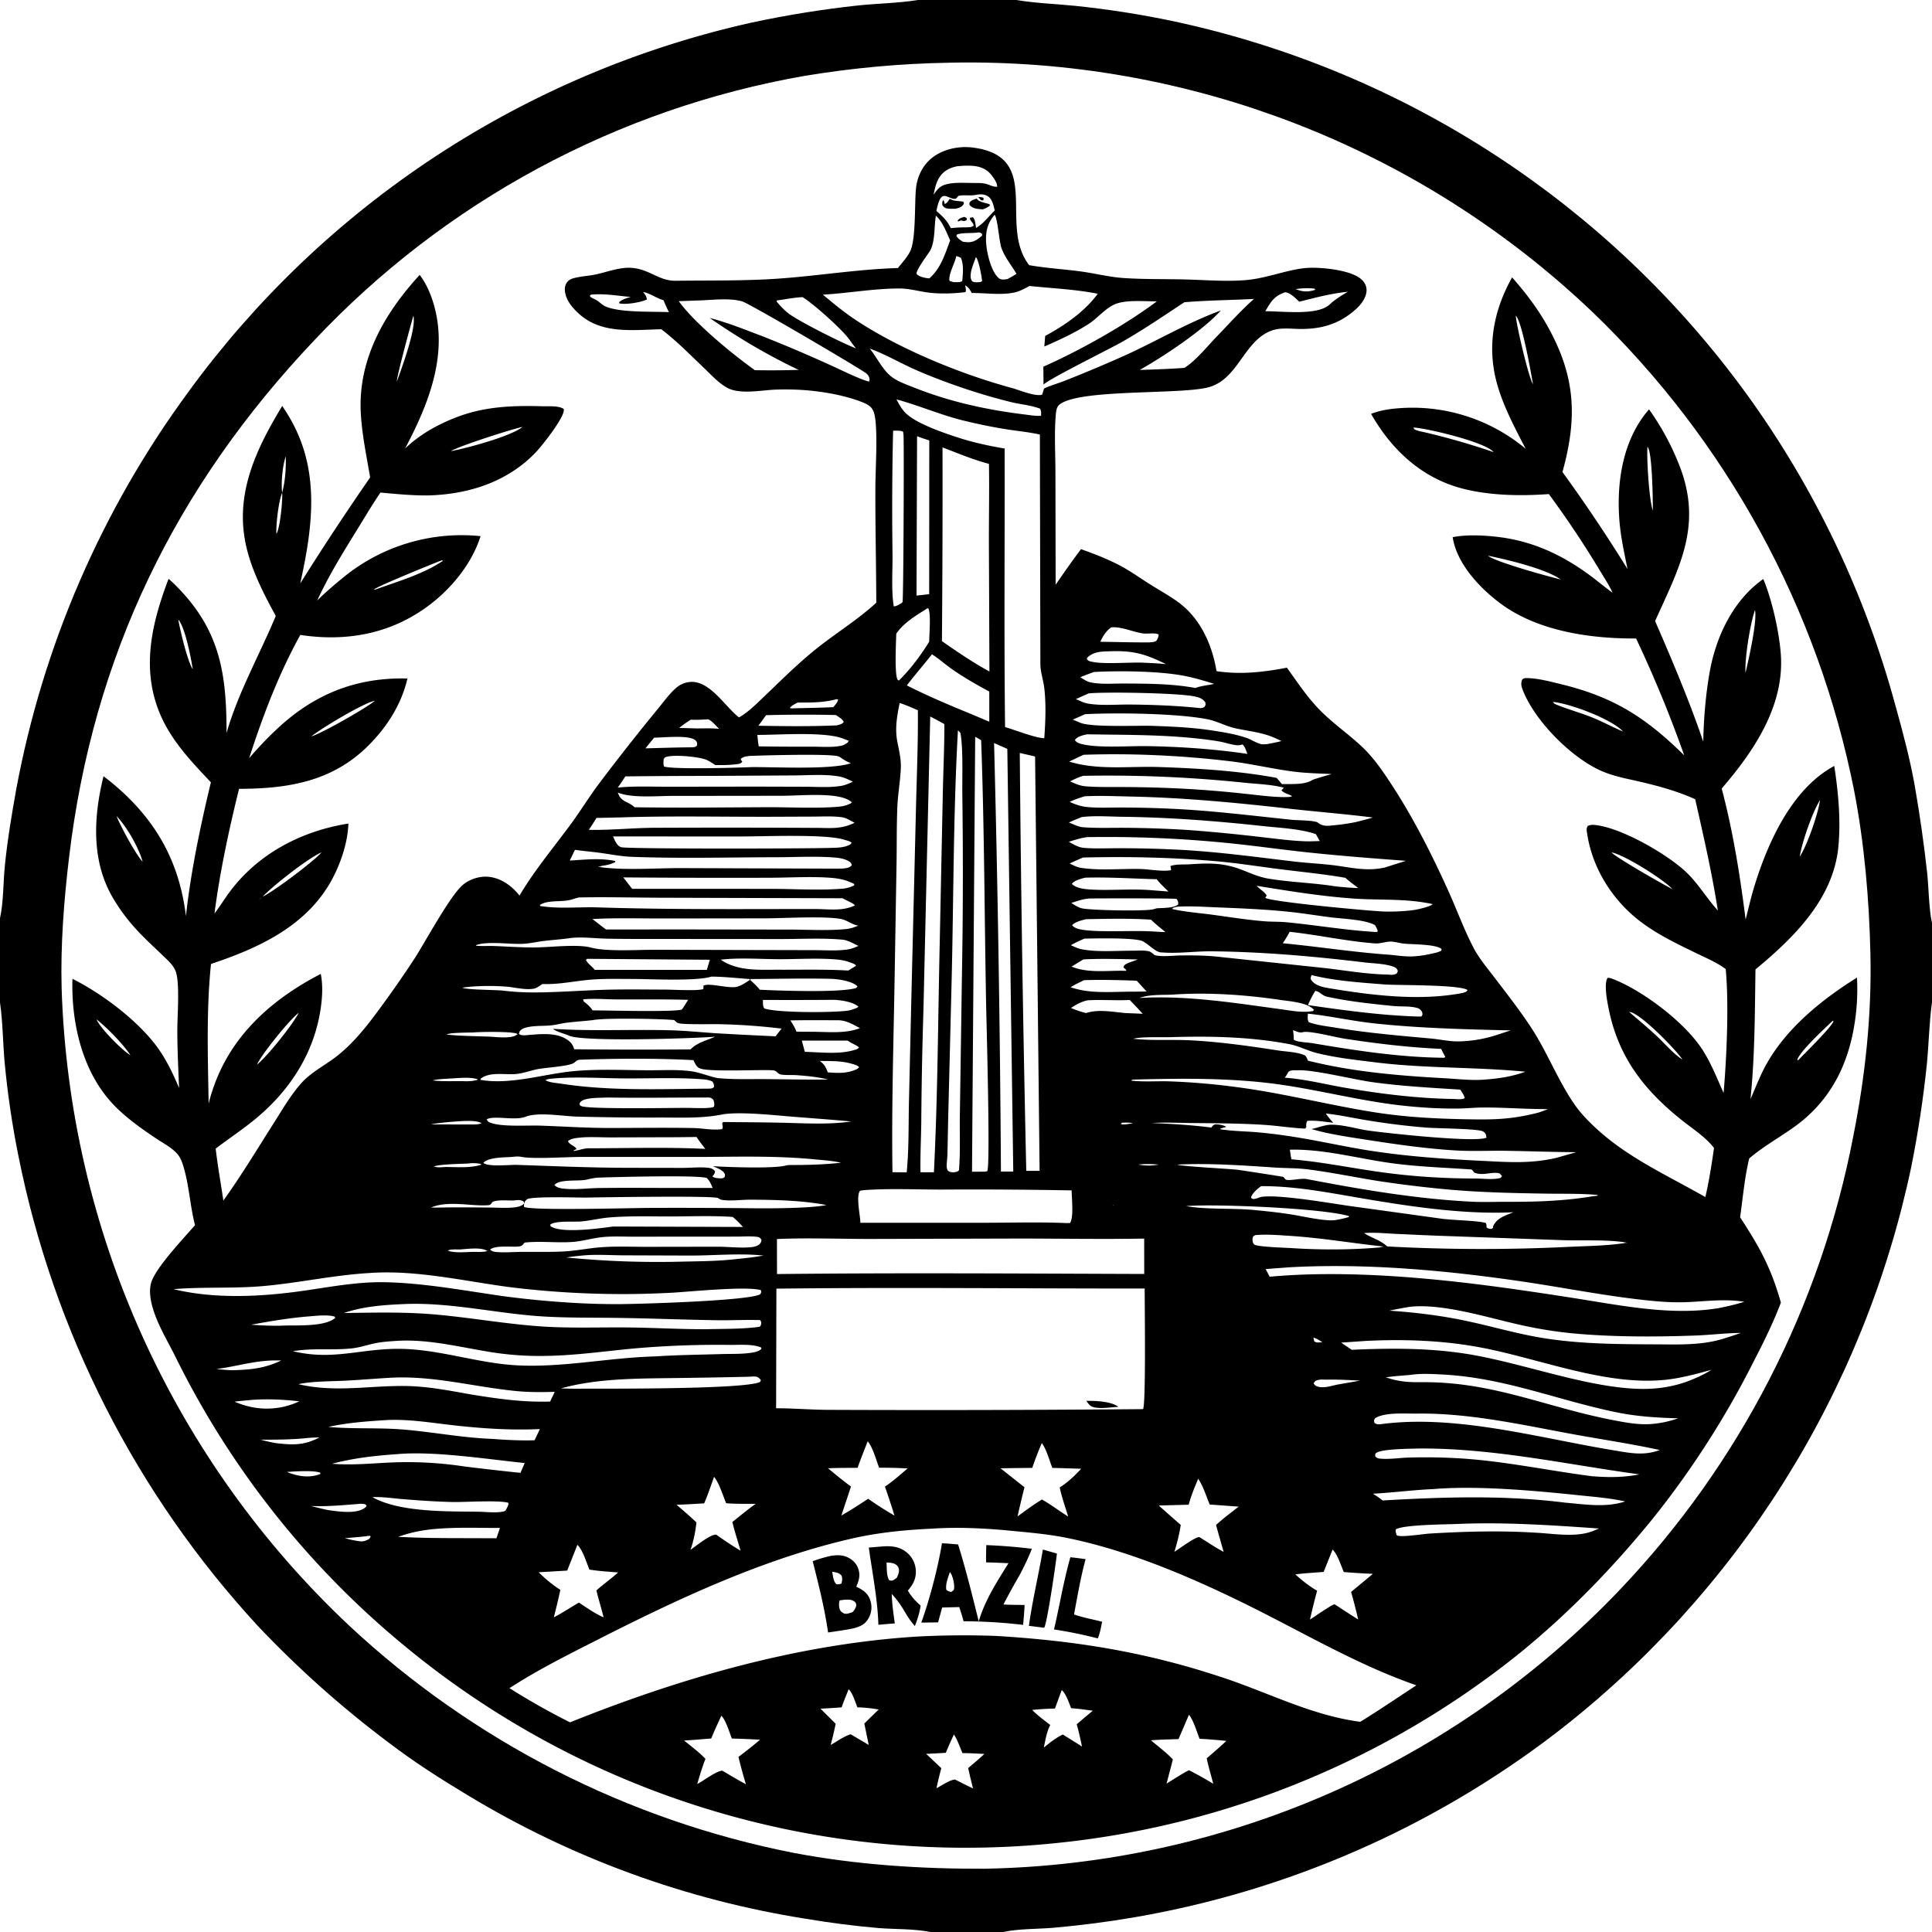 <svg xmlns="http://www.w3.org/2000/svg" viewBox="0 0 256 256"><path d="M121.639 0h13.044l.12.02c2.53.417 5.168.498 7.722.761q6.541.68 12.977 2.036 1.415.303 2.823.639 1.409.335 2.809.702 1.4.368 2.792.767 1.391.4 2.773.83 1.382.431 2.754.894 1.371.462 2.732.956t2.71 1.019 2.686 1.08q1.337.556 2.66 1.141 1.324.586 2.634 1.202t2.606 1.262 2.576 1.321 2.545 1.38 2.513 1.437q1.248.734 2.48 1.495 1.23.762 2.444 1.551 1.214.79 2.409 1.606t2.37 1.661 2.333 1.715 2.293 1.768 2.252 1.82 2.21 1.87 2.165 1.921 2.122 1.97 2.076 2.018 2.03 2.065q1.002 1.043 1.98 2.11.98 1.066 1.934 2.155t1.883 2.2q.928 1.11 1.832 2.24.903 1.132 1.78 2.283t1.728 2.323q.846 1.169 1.666 2.356t1.612 2.393 1.556 2.428 1.502 2.464 1.445 2.497 1.388 2.529 1.33 2.56q.65 1.287 1.272 2.59.62 1.301 1.212 2.617.591 1.316 1.152 2.644.562 1.33 1.093 2.67.53 1.342 1.03 2.695.501 1.353.97 2.717.47 1.364.908 2.738t.845 2.758.783 2.777c.975 3.5 1.91 7.019 2.54 10.6q.992 5.71 1.627 11.47c.188 1.806.238 4.918.633 6.57v10.54l-.018.127c-.357 2.634-.402 5.34-.655 7.989q-.714 6.891-2.077 13.684-.29 1.383-.613 2.76-.322 1.376-.672 2.745-.352 1.369-.735 2.73-.382 1.36-.795 2.712-.41 1.353-.853 2.696-.441 1.342-.913 2.675-.471 1.332-.972 2.654-.5 1.322-1.03 2.632t-1.088 2.61-1.145 2.584-1.202 2.558-1.259 2.531q-.643 1.26-1.314 2.504-.67 1.244-1.368 2.473t-1.424 2.442-1.476 2.41-1.53 2.378-1.582 2.343q-.803 1.162-1.633 2.307-.829 1.144-1.683 2.27t-1.734 2.234-1.782 2.194q-.903 1.087-1.83 2.154t-1.877 2.114-1.924 2.071-1.969 2.029-2.013 1.984q-1.017.981-2.056 1.94-1.039.958-2.099 1.893-1.06.936-2.14 1.847-1.08.912-2.18 1.8-1.1.887-2.22 1.75-1.528 1.171-3.09 2.295-1.563 1.124-3.16 2.2-1.595 1.076-3.223 2.104t-3.286 2.005q-1.659.978-3.346 1.905t-3.401 1.803-3.454 1.699-3.505 1.594-3.55 1.487q-1.787.716-3.595 1.378-1.808.663-3.634 1.27-1.827.607-3.671 1.16-1.844.55-3.704 1.047-1.86.495-3.735.935-1.874.438-3.761.82-1.887.383-3.784.708-5.29.903-10.636 1.373c-2.053.177-4.69.122-6.668.562h-9.66c-2.198-.442-4.662-.345-6.907-.525q-4.801-.422-9.554-1.222-1.484-.233-2.962-.503t-2.95-.575-2.934-.645-2.917-.718q-1.455-.375-2.9-.787-1.445-.41-2.88-.858-1.434-.446-2.857-.927-1.423-.48-2.834-.996t-2.81-1.065q-1.398-.55-2.782-1.134t-2.754-1.2q-1.37-.618-2.725-1.268t-2.692-1.333-2.66-1.398q-1.32-.715-2.624-1.462t-2.589-1.525c-3.579-2.15-7.103-4.399-10.423-6.938q-4.671-3.499-9.026-7.384t-8.363-8.128q-.749-.812-1.483-1.637-.735-.824-1.455-1.661t-1.427-1.687q-.706-.85-1.398-1.71-.691-.862-1.367-1.735-.677-.873-1.338-1.757-.662-.885-1.308-1.78-.647-.896-1.278-1.803-.63-.906-1.246-1.823-.615-.917-1.215-1.845t-1.183-1.865-1.15-1.886-1.12-1.905-1.085-1.923-1.053-1.942-1.019-1.96-.986-1.976-.951-1.994-.918-2.009-.883-2.025q-.432-1.016-.848-2.04-.415-1.023-.813-2.053t-.778-2.067-.742-2.08-.707-2.094-.67-2.104-.635-2.116q-.309-1.06-.599-2.126t-.562-2.136q-.271-1.07-.525-2.146-.253-1.075-.488-2.154-.235-1.08-.452-2.162-1.243-6.157-1.834-12.41c-.23-2.587-.24-5.265-.599-7.831L0 132.84v-11.17c.482-2.22.414-4.684.643-6.954.345-3.422.917-6.858 1.529-10.242q.33-1.772.71-3.534t.81-3.513.907-3.489q.478-1.737 1.005-3.461t1.102-3.432q.575-1.709 1.197-3.4.623-1.692 1.293-3.365t1.387-3.328 1.48-3.287 1.571-3.244 1.662-3.199 1.75-3.151 1.84-3.1 1.924-3.049 2.01-2.992 2.093-2.935q.839-1.153 1.703-2.288t1.755-2.248 1.805-2.209 1.854-2.167 1.903-2.125q.963-1.051 1.95-2.081t1.996-2.036q1.01-1.008 2.043-1.992 1.032-.984 2.086-1.944t2.13-1.897 2.172-1.849q1.097-.911 2.214-1.798t2.253-1.748 2.292-1.698q1.156-.835 2.33-1.644 1.175-.81 2.367-1.592 1.193-.783 2.402-1.538 1.21-.756 2.436-1.484 1.227-.728 2.47-1.428 1.242-.7 2.5-1.371 1.258-.672 2.53-1.315 1.273-.644 2.56-1.258t2.588-1.2 2.615-1.14q1.313-.556 2.638-1.082 1.326-.525 2.663-1.021 1.338-.496 2.686-.961 1.348-.466 2.706-.9 1.358-.436 2.726-.84t2.745-.777q1.376-.373 2.76-.715 1.385-.342 2.777-.652 6.969-1.495 14.054-2.267c2.608-.274 5.31-.312 7.895-.711zm4.238 8.307q-4.845.078-9.671.516t-9.606 1.233q-1.155.202-2.306.427-1.15.226-2.296.474-1.146.249-2.287.52-1.14.271-2.275.565-1.136.295-2.264.611-1.13.317-2.251.657-1.123.34-2.238.701-1.115.362-2.223.747-1.107.384-2.207.79t-2.192.835-2.174.879-2.155.922q-1.074.471-2.137.965-1.064.493-2.117 1.007-1.054.515-2.097 1.05-1.043.536-2.075 1.093t-2.053 1.133-2.03 1.174q-1.008.597-2.005 1.215-.997.617-1.98 1.255-.985.637-1.956 1.294t-1.929 1.333q-.958.677-1.901 1.372t-1.874 1.41-1.846 1.447-1.815 1.483q-.9.752-1.786 1.52-.885.77-1.755 1.555-.87.787-1.723 1.59-.853.805-1.69 1.625-.838.821-1.659 1.659-.82.837-1.624 1.69C23.23 64.506 12.33 86.94 9.155 113.575c-.68 5.7-1.145 11.633-.989 17.38q.047 1.486.13 2.971t.203 2.968.276 2.963.349 2.954.42 2.945.494 2.934q.264 1.463.565 2.92t.636 2.906q.336 1.45.708 2.89t.778 2.87.849 2.852.918 2.83.988 2.806q.51 1.397 1.056 2.78.545 1.385 1.124 2.755t1.192 2.726q.612 1.355 1.258 2.696.646 1.34 1.324 2.663.678 1.325 1.389 2.631.71 1.307 1.453 2.596.742 1.289 1.516 2.56.774 1.27 1.579 2.52.805 1.252 1.64 2.483.835 1.23 1.7 2.44.866 1.21 1.76 2.399.896 1.188 1.819 2.354.924 1.166 1.876 2.31.952 1.142 1.931 2.262.98 1.119 1.987 2.214t2.04 2.164 2.094 2.114 2.144 2.062q.765.712 1.542 1.411t1.566 1.384 1.59 1.356 1.613 1.329 1.636 1.3 1.659 1.273 1.68 1.243T59.349 226t1.723 1.184 1.742 1.154 1.762 1.124 1.782 1.092 1.8 1.062 1.818 1.03 1.836.999 1.853.966 1.87.935 1.885.901 1.9.87 1.916.835q.962.41 1.93.802.969.393 1.944.769t1.956.735 1.969.701q.987.342 1.98.667.994.325 1.992.632 1 .307 2.003.597t2.013.563 2.022.528 2.031.493 2.04.457 2.046.421c8.345 1.579 16.789 2.13 25.268 2.099q1.476-.026 2.952-.089 1.476-.062 2.95-.162 1.473-.099 2.944-.235t2.938-.308 2.929-.38 2.919-.453q1.456-.245 2.906-.525t2.894-.597q1.442-.316 2.876-.668 1.435-.352 2.86-.74t2.84-.81 2.82-.88 2.797-.95 2.773-1.02 2.746-1.087 2.719-1.155 2.69-1.222 2.657-1.288 2.626-1.353q1.304-.694 2.59-1.419 1.287-.725 2.555-1.482t2.518-1.545 2.479-1.607 2.438-1.667q1.208-.85 2.395-1.728 1.188-.879 2.353-1.787t2.307-1.844 2.261-1.9 2.213-1.957 2.165-2.01 2.113-2.064q1.044-1.044 2.062-2.115.736-.774 1.458-1.562t1.43-1.588 1.402-1.613q.694-.812 1.373-1.637.68-.825 1.344-1.662t1.313-1.686 1.284-1.709 1.252-1.73q.619-.872 1.222-1.754t1.19-1.775q.588-.892 1.159-1.796.571-.903 1.126-1.815.555-.913 1.094-1.836.538-.923 1.06-1.855.523-.933 1.029-1.874t.994-1.892q.488-.95.96-1.909.471-.958.926-1.925t.892-1.942.856-1.958.822-1.972q.403-.99.787-1.988.385-.997.752-2 .366-1.004.715-2.014t.68-2.026.642-2.038.607-2.049.57-2.059.534-2.07q.258-1.037.497-2.078.238-1.041.459-2.087.22-1.046.422-2.095c1.595-8.01 2.461-16.086 2.273-24.26-.166-7.17-.791-14.475-2.151-21.52q-.223-1.126-.467-2.247-.244-1.122-.51-2.238-.265-1.117-.552-2.228-.286-1.111-.594-2.217-.308-1.105-.637-2.205-.328-1.1-.678-2.192t-.72-2.18q-.371-1.085-.762-2.165-.391-1.078-.803-2.15-.411-1.071-.843-2.134-.432-1.064-.884-2.118-.452-1.055-.924-2.101t-.964-2.083-1.004-2.064-1.043-2.044q-.53-1.018-1.081-2.025t-1.12-2.003-1.158-1.982q-.588-.985-1.195-1.959t-1.233-1.936-1.269-1.913-1.305-1.887-1.341-1.863-1.377-1.836-1.41-1.81-1.446-1.783-1.479-1.755-1.512-1.727-1.545-1.697-1.577-1.668-1.608-1.637q-.812-.811-1.64-1.606-1.059-1.01-2.142-1.992-1.084-.983-2.19-1.939-1.108-.956-2.238-1.885t-2.282-1.83-2.327-1.773-2.37-1.716q-1.194-.843-2.41-1.657-1.215-.815-2.45-1.599t-2.488-1.538-2.526-1.477q-1.271-.723-2.56-1.414-1.289-.692-2.594-1.352t-2.627-1.288-2.657-1.224-2.686-1.158-2.714-1.093-2.74-1.025-2.763-.959-2.787-.89q-1.398-.43-2.807-.823-1.409-.394-2.827-.754t-2.844-.685-2.86-.615-2.874-.544-2.887-.475-2.897-.404-2.906-.333-2.914-.262-2.919-.19q-1.46-.079-2.923-.12-1.462-.042-2.925-.049t-2.925.024q-.035 0-.071.003"/><path d="M192.489 71.178q.155-.032.311-.057c1.731-.28 3.619-.197 5.356-.013 4.617.49 8.515 2.235 12.256 4.938 1.113.804 2.154 1.699 3.266 2.502l.051.058-.051-.057c-.495-1.09-1.202-2.137-1.818-3.165q-3.088-5.112-6.633-9.918c-3.742.28-8.029.206-11.665-.788-5.312-1.452-9.207-5.147-11.89-9.84 1.078-.416 2.166-.614 3.316-.715q.287-.027.575-.046.288-.02.576-.032t.576-.018.577-.004.577.01q.288.01.576.025t.576.039.574.053.573.067.571.082.57.095.566.11.563.123.56.137.557.15q.278.08.553.165.276.086.549.178.273.093.544.192t.54.205q.268.105.533.218.266.112.529.231t.523.244.516.257.51.27.503.282.496.294.489.307.481.319.473.33.464.342.457.353.447.364c-1.41-2.71-2.964-5.636-3.787-8.58-1.383-4.945-.487-9.715 1.986-14.13 1.697 1.914 3.318 4.036 4.58 6.26 3.803 6.695 4.135 12.177 2.091 19.533 3.064 4.204 5.879 8.43 8.623 12.846-.45-2.213-.945-4.449-1.097-6.708-.34-5.042.529-10.522 3.947-14.446a34.3 34.3 0 0 1 4.124 7.699c2.953 7.827-.157 13.329-3.32 20.354 2.3 5.287 4.514 10.522 6.384 15.981.052-3.054.322-6.27.859-9.279.83-4.656 3.116-9.481 7.092-12.27 1.162 2.742 2.121 7.072 2.327 10.015.474 6.808-3.576 12.808-7.84 17.744 1.504 5.663 2.441 11.558 3.172 17.362.357-1.365.655-2.736 1.061-4.088 1.778-5.92 4.998-13.212 10.684-16.263.54 3.501.887 7.227.539 10.76-.678 6.89-5.931 12.022-10.976 16.195-.09 5.723-.077 11.492-.665 17.19.711-1.604 1.308-3.217 2.18-4.749 2.721-4.775 7.322-8.476 11.935-11.356a30 30 0 0 1-.089 4.273c-.612 6.293-2.936 11.689-8.141 15.452-1.935 1.399-4.105 2.607-5.93 4.137l-.12.101c-.614 2.512-.843 5.236-1.208 7.8 2.596 3.969 4.099 6.69 5.403 11.298-1.041 2.772-2.382 5.438-3.737 8.066q-1.382 2.729-2.903 5.383-1.52 2.654-3.176 5.227-1.655 2.572-3.441 5.056t-3.696 4.873c-5.345 6.568-11.167 12.58-17.75 17.923q-.813.653-1.638 1.291t-1.662 1.262-1.684 1.231-1.705 1.202-1.727 1.17-1.748 1.14-1.767 1.109-1.788 1.076-1.805 1.044-1.825 1.012-1.842.98q-.926.48-1.86.946-.934.464-1.876.912t-1.892.879-1.907.845-1.923.81q-.965.398-1.936.777-.972.38-1.95.742-.979.362-1.964.706-.984.345-1.975.671-.99.327-1.987.636-.996.31-1.998.6-1.002.292-2.008.565-1.007.274-2.019.529-1.011.255-2.027.492t-2.036.456-2.044.42-2.05.382q-1.028.183-2.058.347t-2.063.31q-1.033.144-2.069.272-1.035.127-2.073.235-1.446.155-2.895.273-1.45.12-2.902.202t-2.905.129q-1.454.046-2.908.056t-2.909-.016-2.906-.089-2.904-.16-2.9-.234-2.892-.305q-1.444-.17-2.883-.377t-2.874-.45-2.862-.52-2.847-.592-2.832-.663-2.814-.733-2.796-.803-2.774-.872-2.752-.942-2.728-1.009q-1.357-.522-2.701-1.077-1.344-.556-2.674-1.144-1.33-.589-2.645-1.21-1.314-.623-2.613-1.277t-2.581-1.34-2.547-1.405q-1.264-.719-2.51-1.468-1.247-.75-2.474-1.53t-2.435-1.59q-1.207-.811-2.394-1.652t-2.352-1.71-2.31-1.769-2.264-1.825q-1.188-.979-2.35-1.988-1.163-1.01-2.298-2.05t-2.242-2.11-2.186-2.17q-1.078-1.098-2.127-2.226t-2.068-2.281q-1.018-1.155-2.006-2.336t-1.943-2.389-1.88-2.439-1.813-2.488-1.747-2.535-1.68-2.58-1.61-2.625q-.788-1.323-1.54-2.666-.753-1.343-1.47-2.706-.716-1.363-1.396-2.744c-1.22-2.452-3.103-5.424-3.328-8.184-.05-.618-.01-1.265.22-1.846.804-2.044 4.184-5.596 5.722-7.368-.666-2.572-.784-5.379-1.573-7.893-.188-.599-.429-1.2-.87-1.66-.78-.81-1.832-1.341-2.76-1.966-2.024-1.36-4.075-2.813-5.743-4.603-4.028-4.323-5.468-10.767-5.296-16.52 3.948 1.964 8.8 5.635 11.343 9.2 1.169 1.64 2.002 3.423 2.79 5.266-.11-2.468-.226-4.948-.238-7.418-.01-2.084.326-5.962-.131-7.774-.173-.683-.685-1.295-1.18-1.776-2.872-2.787-4.958-4.466-7.135-8.075-2.982-4.942-2.672-10.832-1.333-16.264q.24.17.472.353c6.03 4.763 9.508 10.447 10.449 18.164.668-6.003 1.905-11.848 3.307-17.718-2.492-2.64-5.051-5.307-6.564-8.66-2.767-6.13-1.327-12.298.956-18.296q.492.419.95.876c5.855 5.865 6.736 11.597 6.733 19.544 1.54-5.356 4.38-10.37 6.522-15.502-1.54-2.83-3.08-5.801-3.849-8.946-1.712-7.007 1.17-13.036 4.705-18.883q.28.425.555.854c4.559 7.169 3.563 14.825 1.831 22.667q4.472-7.129 9.262-14.047c-.483-2.883-1.123-5.844-1.248-8.764-.3-7.023 3.2-13.052 7.813-18.073.822 1.076 1.39 2.354 1.788 3.644 2.085 6.772-.577 13.405-3.719 19.357 1.96-1.866 4.276-3.163 6.795-4.136 3.722-1.437 7.45-1.575 11.39-1.46.758.021 2.012-.082 2.693.276.12.063.138.067.15.196.093 1.009-2.907 4.79-3.707 5.627-3.785 3.957-8.963 5.59-14.344 5.718-2.096.014-4.158-.195-6.243-.378-1.128 1.652-2.155 3.401-3.208 5.105-1.858 3.008-3.69 5.976-5.167 9.196 1.124-1.128 2.383-2.186 3.618-3.194q.234-.189.474-.372.238-.183.482-.36.244-.178.492-.349t.5-.336.507-.325.516-.311.523-.3.53-.285.537-.274.544-.26q.273-.126.55-.246.276-.12.555-.234.279-.113.56-.22.283-.106.567-.205.285-.1.571-.192.287-.093.576-.178.288-.086.58-.164.29-.079.583-.15.293-.072.587-.136t.59-.12.593-.108.596-.092.597-.078.6-.063q.299-.028.6-.049.3-.02.601-.034.301-.013.602-.019.302-.006.603-.004.301.001.602.01.301.008.602.025.301.016.602.039.3.023.6.054c-1.173 3.724-3.953 7.064-7.072 9.344-4.986 3.646-10.799 4.661-16.81 3.744-2.862 5.158-4.973 10.746-6.786 16.345q1.686-1.988 3.583-3.775c4.934-4.683 10.552-6.968 17.396-6.794-.795 3.421-2.707 6.42-5.18 8.888-4.78 4.773-10.655 5.716-17.131 5.73-1.356 5.474-2.525 10.918-3.256 16.517.668-.856 1.245-1.81 1.887-2.69 3.773-5.181 9.604-8.24 15.854-9.226-.071 2.355-.895 4.897-1.951 6.987-3.253 6.432-9.733 9.447-16.253 11.618-.63 6.108-.414 12.383-.312 18.512q.201-.842.474-1.664c2.327-7.232 7.803-12.133 14.384-15.528.283 1.429.215 2.925.02 4.361-.807 5.96-4.01 10.975-8.59 14.779-1.71 1.42-3.585 2.656-5.354 4.008.264 2.301.682 4.59 1.016 6.882 2.355-3.274 4.428-6.729 6.594-10.128 1.159-1.818 2.277-3.784 3.709-5.399 1.225-1.382 2.945-2.275 4.416-3.365 2.029-1.504 3.717-3.502 5.232-5.508q2.826-3.763 5.403-7.7c1.43-2.228 4.66-8.242 6.353-9.705.904-.78 2.249-1.211 3.437-1.094 1.664.164 3.09 1.21 4.096 2.49 1.95-3.294 4.435-6.27 6.71-9.343 1.272-1.72 2.388-3.547 3.658-5.264q3.83-5.098 7.875-10.026c.808-.967 1.633-2.154 2.6-2.962a3.25 3.25 0 0 1 1.672-.702c2.59-.306 4.617 3.093 6.406 4.555l.162.13c.904-.496 1.716-1.229 2.462-1.933 2.614-2.47 5.05-4.974 7.871-7.226 2.565-2.048 5.455-3.814 7.86-6.04-.017-5.081-.141-10.16-.12-15.246.01-2.543.295-6.703-.016-9.092-.174-1.333-.525-1.767-1.788-2.257-2.473-.958-5.564-1.463-8.192-1.61q-1.64-.086-3.282-.026c-1.86.075-4.74.688-6.419-.278-1.16-.668-2.104-1.726-3.067-2.643-1.809-1.722-3.616-3.573-5.607-5.082-3.658.081-7.767.667-10.747-1.91-.966-.835-1.983-1.98-2.03-3.326-.016-.437.132-.867.46-1.167q.114-.105.248-.182t.282-.123c.972-.306 2.024-.329 3.018-.535 1.38-.287 2.793-.826 4.204-.897a5.8 5.8 0 0 1 2.142.317c1.53.523 2.622 1.424 4.334 1.401 4.578-.06 9.24.033 13.805-.298 5.203-.377 10.423-1.235 15.64-1.387.558-.71 1.314-1.511 1.677-2.34.715-1.632.52-6.236.717-8.192.158-1.556.858-3.046 2.09-4.038 1.468-1.184 3.558-1.628 5.397-1.4 9.451 1.17 3.335 10.23 7.511 15.587 2.27.402 4.601.527 6.888.84 1.85.253 3.724.734 5.581.862 2.838.195 5.689.118 8.53.202 2.519.074 5.139.282 7.65.08 2.97-.24 5.723-1.491 8.353-1.626 1.8-.092 5.736.292 7.054 1.557.409.392.673.884.65 1.462-.04.991-.791 1.915-1.502 2.54-2.366 2.077-4.91 2.659-7.967 2.519-1.081-.05-2.228-.126-3.255.287-3.59 1.442-4.316 6.466-8.29 7.477-3.879.987-17.487.16-19.77 2.363-.336.324-.373 1.005-.408 1.455-.194 2.437-.035 5.007-.033 7.454l.028 14.868c1.096-1.591 2.199-3.169 3.364-4.71 1.952.695 3.97 1.48 5.77 2.51 1.172.672 2.277 1.466 3.423 2.182 1.188.743 2.43 1.433 3.571 2.247 3.024 2.16 4.587 5.646 5.19 9.226 3.18.488 6.194.136 9.323-.458 1.433 1.97 2.664 3.886 4.39 5.638 1.758 1.785 3.79 3.164 5.596 4.87 1.585 1.498 2.875 3.425 4.06 5.252 2.837 4.372 5.275 9.225 7.416 13.972 1.107 2.456 2.047 5.072 3.305 7.446.74 1.395 1.794 2.631 2.747 3.885 1.666 2.19 3.388 4.382 4.892 6.687 2.125 3.259 3.52 6.977 5.729 10.151.827 1.189 1.857 2.234 2.92 3.212 4.202 3.866 9.486 6.224 14.394 9.031.492-2.142.842-4.329 1.144-6.506-1.077-1.418-2.83-2.542-4.222-3.65-5.058-4.026-8.479-8.403-9.754-14.9-.178-.901-.635-3.216-.119-3.987.276-.007.468.056.721.155 4.024 1.578 9.483 5.736 11.81 9.31 1.165 1.789 1.97 3.85 2.837 5.793.408-4.785.72-11.734.28-16.428-1.184-.877-2.637-1.487-3.957-2.128-2.447-1.19-4.908-2.364-7.107-3.988-3.839-2.833-6.624-7.163-7.31-11.918-.052-.36-.111-.641.114-.944.26-.091.469-.144.747-.126 3.527.234 10.113 4.047 12.552 6.534 1.423 1.452 2.436 3.135 3.76 4.636l.16.18c-.774-4.969-1.893-9.845-3.002-14.746-2.245-1.025-4.772-1.73-7.174-2.292-1.744-.407-3.506-.71-5.161-1.418-4.024-1.72-8.973-6.7-10.534-10.817-.184-.487-.255-.85-.042-1.346.239-.183.328-.184.64-.18 1.48.025 3.15.482 4.59.833 6.969 1.697 11.208 4.467 16.226 9.403q-2.796-7.906-6.38-15.486c-5.995.041-12.94-.953-17.863-4.561-2.778-2.037-5.904-5.326-6.436-8.861M85.135 38.648l.076.04c.248.313.475.598.498 1-.823.38-2.753.715-3.665.505v-.157c.467-.402.955-.519 1.532-.69-1.605-.132-3.366-.447-4.965-.327-.269.02-.286-.024-.464.18.161.194.106.174.285.265.24.122.468.219.694.369l.19.128c.308.254.624.527.998.68 1.95.799 6.1.62 8.331.72-.284-.511-.501-1.04-.726-1.579-.953-.268-1.727-.903-2.708-1.094zm17.935 1.144-.13.018-.028.156c.54.627 1.04 1.186 1.717 1.673 1.496 1.075 7.058 3.873 8.8 4.524l.055.058-.055-.057c-.48-.55-.844-1.18-1.327-1.727-1.214-1.376-4.226-4.097-5.749-5.064-1.088.049-2.203.27-3.283.419M69.23 56.57c-1.318.258-8.577 2.586-9.478 3.207 2.094-.379 8.006-1.983 9.479-3.207l.118-.06zm-9.637 3.393-.343.03zl.156-.212zM37.38 65.297c-.485 1.222-.81 4.119-.757 5.447.495-.774.848-4.504.758-5.447.413-1.496.537-3.286.478-4.837-.438 1.411-.616 3.374-.479 4.837m159.784 8.338c.946.813 7.959 2.743 9.633 3.147l.077.062-.077-.062c-1.958-1.417-7.181-2.651-9.633-3.147M49.218 78.337l-.343.03zl.156-.212zM205.774 93.01c.134.208.208.254.442.35 1.521.624 3.144 1.064 4.682 1.676 1.428.567 2.762 1.307 4.17 1.898l.078.088.103.074-.102-.074-.08-.088c-1.511-1.658-7.097-3.735-9.293-3.924M41.262 97.57l-.194.084-.067.076.067-.076zc1.263-.332 7.366-3.807 8.405-4.71-1.413.226-7.203 3.717-8.405 4.71m199.895 8.446c-1 1.597-2.399 5.618-2.679 7.485.965-1.43 2.467-5.758 2.68-7.485l.065-.14zM15.381 108.03l.062.104c.509 1.3 2.537 5.083 3.457 6.044l.07.07-.07-.07c-.519-1.87-2.086-4.616-3.457-6.044zm198.16 4.92c.441.59 7.07 4.39 8.072 4.863l.175.103.076.082-.076-.082-.175-.103c-1.17-1.264-6.382-4.565-8.073-4.863m-178.734 5.856-.081.09c-.137.093-.274.18-.397.293l-.053.053.053-.053c.144-.084.267-.19.397-.294zc1.28-.558 6.946-4.783 7.786-5.862-1.819.801-6.382 4.394-7.785 5.862m4.765 15.404c-1.196.885-4.92 5.505-5.516 6.85l-.077.088-.084.1.084-.1.077-.089c1.287-.989 4.802-5.373 5.516-6.849l.043-.062zm-26.783.857c.457 1.143 3.403 4.121 4.499 4.753l.062.042-.062-.042c-1.051-1.561-3.026-3.57-4.499-4.753M126.855 22.026c-.976.188-1.803.594-2.362 1.448-.365.558-.522 1.107-.666 1.749l-.132.58c.643-.916.984-1.286 2.147-1.476 1.041-.17 2.231-.078 3.29-.081.633.001 1.185-.016 1.788.2.386.138.794.334 1.204.3.048-.516-.517-1.268-.844-1.66-.655-.789-1.574-1.067-2.565-1.122-.61-.034-1.251.01-1.86.062m2.673 3.761-.206.039c-.738.135-1.649-.018-2.272.116-.116.025-.295.347-.416.382-.647.19-1.474-.822-1.984-.08-.316.459-.452 1.163-.575 1.702.826.726 1.425 1.276 1.912 2.285.688-.071 1.353-.11 2.044-.105l.144-.007c.325-.02.573-.005.838-.218-.043-.435-.55-.681-.487-1.032l.378-.078c.328.251.351 1 .431 1.417.977-.569 1.672-1.543 2.476-2.322-.16-.642-.34-1.57-.973-1.921-.4-.222-.865-.244-1.31-.178m2.262 2.678c-.932 1.077-1.207 2.22-1.126 3.648.075 1.336.637 3.843 1.665 4.73.328.283.766.19 1.163.139.403-.225.815-.44 1.197-.702-.67-1.149-1.582-2.217-2.013-3.484-.278-.816-.503-3.952-.886-4.331m-7.777.118c-.261 1.425-.068 3.473-.815 4.71-.215.358-2.005 2.718-1.713 3.04.333.366 1.186.523 1.66.553 1.543-1.37 2.043-3.161 2.755-5.034-.503-1.104-.98-2.435-1.887-3.27m5.655 2.222c-.913.133-2.012-.01-2.86.266l-.088.184c.216.369.512.542.858.773.895.138 1.395.096 2.142-.469.141-.107.275-.224.409-.34l.008-.197c-.209-.175-.178-.2-.469-.217m-2.96 3.129-.042.187c-.183.801-1.063 2.396-.84 3.1.187.058.383.133.576.166.336-.009.833.053 1.098-.141.09-.966.219-2.154-.171-3.07a2 2 0 0 0-.62-.242m2.601.129c-.258.787-.91 2.15-.632 2.95.05.147.134.28.284.33.29.099.626.051.929.037l.243-.122c-.052-.62-.44-2.795-.824-3.196m-1.42 3.759c.047.296.171.619.035.889-1.624.198-3.423.264-5.047.038-1.213-.17-2.426-.515-3.656-.519-3.36-.01-6.82.622-10.189.818 1.372 1.135 2.74 2.274 4.222 3.265 5.83 3.9 13.992 7.247 20.76 9.082 1.089.295 2.668.995 3.763.956.165-.006.175-.017.31-.057q.131-.402.248-.808c.903-.423 1.93-.702 2.864-1.078q3.997-1.577 7.918-3.334c4.2-1.91 8.323-4.36 12.654-5.931-2.353 2.618-7.593 6.103-10.755 7.879 1.976-.064 3.965-.128 5.936-.276 1.556-1.01 2.973-2.802 4.26-4.136 1.615-1.67 3.203-3.461 4.945-4.995-3.069.156-6.165.181-9.226.435-2.65 1.754-5.31 3.564-8.064 5.15-1.798 1.035-9.766 4.944-10.595 5.76l-.025-2.369c4.822-2.136 10.81-5.486 15.042-8.661-1.601.018-3.747-.208-5.27.278-1.4.447-2.509 1.899-3.733 2.694-1.843 1.197-3.9 2.14-5.909 3.014l.114-1.403c2.563-1.377 5.221-3.21 6.965-5.584-2.922-.592-6.059-.72-9.033-1.03-.687.351-1.368.748-2.135.884l-.21.038c-1.689.283-3.588-.01-5.308.006-.259-.424-.428-.774-.88-1.005m43.802.49c.925.378 1.635.398 2.584.093l-.088-.15c-.787-.106-1.71-.067-2.496.057m-1.406.418c-1.459.494-1.88 1.23-2.628 2.516 2.25-.024 6.785.598 8.457-.836.76-.716 1.582-1.224 2.481-1.747-2.224.227-4.278.77-6.439 1.32-.489-.463-1.175-1.19-1.87-1.253m-77.534 1.079-2.812.1c2.043 2.87 7.142 7.051 10.08 9.143q2.905.053 5.808-.038c-4.054-1.908-8.115-4.318-11.79-6.88 2.337.6 4.586 1.515 6.841 2.364q4.668 1.838 9.232 3.924c1.234.55 3.905 1.895 5.062 2.144l.005-.205.052.055c-.024-.412-.129-.67-.443-.935-.644-.544-15.422-9.242-16.454-9.544-1.626-.475-3.887-.19-5.581-.128m-37.977 2.026c-.297.998-2.279 8.302-2.184 8.707.663-1.857 2.605-7.049 2.184-8.707m146.076-.01c.065 1.282 1.719 8.255 2.275 9.088-.274-1.59-1.43-8.216-2.275-9.089m-85.612 4.37.1.124c.867 1.095 1.591 2.611 2.656 3.497.832.692 2.006 1.098 3.004 1.496 4.758 1.901 9.619 2.98 14.697 3.602.719.087 1.53.242 2.246.179.009-.397.063-.593-.143-.94-1.14-.455-2.591-.566-3.801-.862q-3.497-.863-6.899-2.043c-2.125-.736-4.281-1.553-6.325-2.491-1.844-.847-3.62-1.883-5.535-2.562m3.55 6.727c.37.714.75 1.4 1.356 1.947 1.488 1.34 5.029 2.547 6.973 3.167 1.972.63 3.963 1.053 5.999 1.4.032 12.302-.087 24.61.058 36.91 1.246.347 4.09 1.486 5.196 1.468.156-2.179.253-4.446.002-6.619-.125-1.08-.517-2.14-.521-3.228l-.065-30.385-.135-.03c-1.448-.306-2.938-.451-4.4-.681q-2.885-.47-5.721-1.174c-2.984-.748-5.796-1.975-8.742-2.775m68.472 3.736.143.147-.093.014c.424.292 1.033.36 1.528.478a96 96 0 0 1 9.076 2.616c-1.091-1.319-8.471-3.065-10.389-3.244-.138-.013-.147-.011-.265-.011m-68.923.416q-.192 8.189-.076 16.378c.021 2.2-.178 4.73.162 6.894.358.009.709-.254 1.027-.424.046-.053.106-.096.138-.157.124-.243.206-20.512.134-21.978a8 8 0 0 0-.055-.573c-.37-.199-.912-.137-1.33-.14m3.176.723-.073 21.124 1.678-.188.013-20.37c-.54-.181-1.094-.345-1.618-.566m96.779 1.427c-.114 1.654.224 7.02.713 8.444.016-1.285-.076-7.67-.666-8.4q-.021-.024-.047-.044m-93.408.065q.029 12.834-.076 25.667c2.036 1.416 4.11 2.84 6.293 4.02l-.07-16.988c-.006-3.507.067-7.02.009-10.525-2.094-.54-4.132-1.414-6.156-2.174m-66.364 14.96c-.99.376-8.812 3.553-8.953 3.868l.15.01c2.936-1.07 6.401-2.058 8.991-3.83zm64.369 6.352c-1.487.962-3.123 1.874-4.132 3.375-.019.899-.264 5.624.204 6.107.04.04.09.069.134.103 1.478-1.43 2.956-3.4 4.024-5.157.011-.891.253-3.746-.113-4.41zm109.656.24c-.637 1.727-1.39 6.521-1.256 8.313.415-1.792 1.56-6.788 1.256-8.313M23.618 82.09c.246 1.372 1.206 5.511 1.926 6.594-.23-1.453-.984-5.511-1.926-6.594m123.614 1.035c-.71.537-1.06 1.123-1.44 1.916 2.161.022 4.328.095 6.49.078.404-.038.647-.01.985-.245.138-.291.241-.47.253-.8-.484-.263-1.468-.058-2.053-.14-1.373-.194-2.797-.905-4.18-.811zm-.387 3.181c-.922.013-1.907.079-2.648.72-.118.101-.132.145-.198.264.156.272.304.304.597.376 1.553.385 4.994.074 6.81.139 1.034.051 2.074.082 3.102.204-2.841-1.414-4.465-1.84-7.663-1.703m-23.36.396c-1.085 1.388-2.262 2.719-3.323 4.122 2.826 1.427 5.696 2.635 8.623 3.831l2.302.976-.002-3.998c-1.71-.918-3.41-1.893-5-3.008-.869-.609-1.703-1.377-2.6-1.923m21.48 2.342q-.92.321-1.819.698c.416.252.884.581 1.365.678 1.445.292 3.039.141 4.508.15 3.125.019 6.288.02 9.37.591.824-.305 1.65-.35 2.497-.54-1.433-.457-2.928-.895-4.411-1.148-3.217-.55-8.24-.613-11.51-.43m-.704 2.831-1.696.758c.498.221 1.04.5 1.58.593 1.775.305 3.767.115 5.566.13 2.962.025 5.97.14 8.918.432.382.046.614.091.965-.111.177-.278.169-.272.122-.599-.327-.51-.873-.683-1.444-.801-2.175-.451-11.56-.62-14.011-.402m-33.416.774c-1.784.47-3.326.44-5.153.445-.337.19-.817.389-1.024.719l.184.053c1.856-.053 3.718-.076 5.572-.161.222-.292.612-.67.627-1.03zm8.364.504c-.337 1.672-.633 3.278-.332 4.978.22 1.234.541 2.367.489 3.631-.073 1.747-.396 3.481-.465 5.23-.096 2.444-.066 4.9-.102 7.344l-.245 14.586c-.14 8.794-.427 17.61-.297 26.404l1.885.018c.295-2.978.237-6.054.293-9.048l.321-13.854.607-24.942c.1-4.46.304-8.933.26-13.393-.79-.324-1.598-.709-2.414-.954m24.58 1.481-1.633.72c.322.134.646.264.964.406 1.436.642 7.582.354 9.568.421 2.593.089 5.273.205 7.84.598 1.534.234 3.177.493 4.646.997.617.212 1.328.692 1.923.822.247.053.555.019.808.002.629-.123 1.259-.238 1.88-.4-2.139-1.148-3.773-1.202-6.053-1.689-1.296-.276-2.486-.97-3.787-1.218-4.024-.768-11.897-.877-16.155-.659m-42.282.132c-.34.466-.67.944-1.023 1.4 3.462.058 6.953.107 10.412-.05.335-.1.69-.149.903-.448-.165-.402-.671-.662-1.023-.92q-4.635-.109-9.269.018m21.753.178-.901 38.978q-.234 7.437-.286 14.877c-.03 2.172-.148 4.361-.101 6.531l1.776.007c.507-10.054.541-20.167.767-30.233l.414-20.06c.063-3.031.212-6.064.205-9.097-.62-.335-1.24-.695-1.874-1.002m-29.556.373c-.731.047-1.44.081-2.174.044-.528.346-1.045.685-1.529 1.093l2.226.065c1.007.008 2.063-.05 3.064.055-.32-.293-1.111-1.239-1.518-1.266-.023-.002-.046.006-.069.009m33.228 1.472c-.63 11.21-.565 22.493-.85 33.719l-.445 17.822-.094 4.581c-.014.557-.114 1.135-.098 1.686.006.177.064.327.123.491.278.236.405.215.76.26.311-.065.546-.037.745-.298.198-2.474.07-5.016.117-7.501l.264-17.838q.225-12.12.062-24.24c-.04-2.393.133-6.168-.25-8.348-.108-.12-.201-.24-.334-.334m17.093.509c-.577.144-1.239.254-1.596.761.238.384.696.49 1.124.582 2.239.487 6.042.186 8.447.224 3.876.06 7.822.315 11.667.806.541.076 1.087.14 1.626.228-.16-.377-.331-1.002-.657-1.256q-.053.018-.104.033c-.2.054-.382.085-.592.07-.737-.05-1.544-.346-2.28-.478-1.49-.266-3.011-.427-4.517-.557-4.37-.376-8.738-.334-13.118-.413m-43.671.082c.049.508.087 1.016.189 1.517q3.522.055 7.045.04c1.235-.001 2.687.129 3.899-.125.315-.066.568-.242.829-.419l.151-.234-.725-.283c-2.454-.963-8.481-.494-11.388-.496m28.863.254-.42 57.623 1.734-.004.302-.078c.397-1.191-.117-19.5-.167-22.127-.221-11.648-.231-23.318-.658-34.961-.26-.158-.516-.324-.791-.454m-88.433.178h.152zm45.892-.067-1.153 1.416c2.002-.049 4.006-.124 6.008-.133.383-.021.522.027.819-.229.043-.29.064-.411-.151-.655-.724-.82-4.38-.393-5.523-.4m-46.143.192h.153zm91.188.523q.733 28.386.91 56.78l1.633.002-.787-56.01zm3.406 1.312q.236 27.689.86 55.372l1.766-.003-.597-54.904zm8.453.243-1.906.895c3.712 1.178 7.97.6 11.837.724 5.013.16 10.713.51 15.646 1.442.238.271.479.54.706.822 1.191-.03 2.824.114 3.884-.458l.164-.085.099-.057q1.222-.39 2.459-.733c-1.767-.078-3.547-.118-5.3-.354-2.709-.364-5.379-1.005-8.092-1.332-6.354-.763-13.09-1.09-19.497-.864m-44.26.151c-.458.069-.831.08-1.18.407.13.26.055.14.224.36-.24.288-.465.294-.836.338-.894.106-1.863.126-2.762.098-.409-.267-.852-.59-1.318-.747-1.082-.365-3.898-.624-5.002-.368-.307.07-.339.098-.504.347-.026.342-.068.643.052.973 1.36.403 9.722.155 11.675.07 3.128-.013 10.527.372 13.073-.509l-.16-.068a5.4 5.4 0 0 1-1.061-.593c-.188-.135-.348-.24-.578-.289-1.514-.32-9.65-.097-11.623-.019m-4.913 2.647q-5.772 0-11.543.064c-.33.5-.654 1.003-1.013 1.483 2.234-.221 4.552-.109 6.797-.113l11.415-.016 6.739.019c1.53.011 3.164.132 4.675-.12.54-.09 1.037-.325 1.532-.55-.666-.324-1.268-.624-2.011-.725l-.237-.034c-1.815-.243-3.8-.078-5.637-.072zm49.132-.01c-.63.184-1.17.439-1.748.739.668.296 1.288.584 2.027.647 1.611.137 3.272.082 4.89.099q4.164.012 8.322.231 3.865.218 7.713.636c1.779.18 3.584.444 5.373.468.265-.014.911.026 1.088-.139-.403-.226-1.143-.414-1.406-.763l.316-.339c-1.575-.435-3.483-.486-5.113-.657q-5.346-.56-10.717-.792-5.37-.23-10.745-.13m-61.675 2.221c.45 1.315 1.286 1.085 2.223 1.942 5.894.101 11.8.018 17.694-.004 2.945-.01 6.708.2 9.544-.09.518-.053.926-.2 1.397-.414l.147-.148c-.566-.538-1.66-.76-2.407-.849-2.233-.267-4.725-.022-6.983-.014l-14.385.016c-2.073 0-5.354.322-7.23-.439m61.874.49c-.695.21-1.34.423-1.995.742.805.37 1.488.604 2.38.688 1.4.13 2.858.056 4.266.061q3.337-.003 6.67.153c5.448.243 10.779.918 16.19 1.479.665.069 2.998.049 3.4.385.652.547 1.384.399 2.204.325q1.407-.136 2.792-.416c.757-.187 1.513-.372 2.258-.604-3.602-.46-7.231-.74-10.841-1.145-7.008-.787-13.903-1.47-20.963-1.626-2.109-.046-4.254-.147-6.36-.043m-61.581 2.802-3.124.068a30 30 0 0 1-1.017 1.576c2.813.063 5.68-.24 8.504-.27q11.065-.05 22.13.015c1.686.04 3.017.105 4.581-.684-.484-.248-1.097-.645-1.635-.723-1.243-.18-2.575-.095-3.83-.09l-5.969.023c-6.537.01-13.109-.134-19.64.085m61.162-.045c-.56.236-1.134.457-1.685.715.57.226 1.265.588 1.876.632 1.85.135 3.742.06 5.599.073q4.22.03 8.433.298 4.788.363 9.555.928c2.131.235 4.301.554 6.447.57l1.324-.042-.512-.921c-2.167-.718-4.763-.82-7.028-1.065-6.195-.671-12.344-1.154-18.578-1.228-1.77-.02-3.674-.181-5.431.04m-62.093 2.564c.244.517.488 1.248 1.095 1.428.828.245 26.108.204 28.514.065.67-.038 1.231-.112 1.832-.431l.18-.233c-.287-.233-.69-.3-1.04-.41-2.415-.76-10.608-.413-13.624-.415zm62.846.092c-.847.105-1.636.363-2.448.616.63.344 1.225.731 1.953.8 1.467.138 3.014.05 4.488.056q3.63-.012 7.255.156c5.358.222 10.655.948 15.975 1.584 2.102.252 4.276.322 6.36.645 2.02.313 3.813.629 5.85.165l2.784-.884c-4.347-.323-8.68-.657-13.016-1.117-3.5-.371-6.983-.878-10.484-1.227q-9.335-.943-18.716-.794m-67.893 1.68-.686 1.424c1.973-.116 4.074-.362 6.018.06l.02.13c-.617.32-1.174.436-1.858.519l-.086.08c-.08.004-.16.002-.24.01-.038.005-.074.018-.111.027 3.215.512 7.54.173 10.876.174l20.765.072c.55-.02 1.48.04 1.898-.354.034-.032.06-.072.089-.108-.073-.297-.178-.4-.449-.55-.477-.266-1.083-.395-1.622-.443-2.588-.228-5.32-.062-7.925-.058-6.35.011-12.768.184-19.112-.052-1.43-.053-2.857-.337-4.274-.533-1.098-.151-2.208-.233-3.303-.398m67.31 1.026c-.584.26-1.18.509-1.755.785.473.233.962.497 1.488.578 2.547.392 5.324.09 7.905.154 1.195.029 2.89.377 4.041.154a2.5 2.5 0 0 0-.085-.54c.71-.28 1.857-.186 2.636-.24 2.573-.176 4.46-.193 6.897.76 1.138.445 2.19.925 3.41 1.133 2.966.506 6.019.555 8.984 1.045.986.09 1.972.192 2.963.212-.58-.44-1.167-.87-1.709-1.356-2.835-.492-5.722-.772-8.578-1.13-2.739-.345-5.483-.789-8.232-1.039-5.9-.537-12.038-.668-17.965-.516m-60.902 2.63 1.169 1.513 18.414.006c3.094.005 6.304.22 9.38-.017a4.1 4.1 0 0 0 1.636-.451l-.008-.18c-.904-.465-1.742-.687-2.748-.785-2.66-.258-5.949-.037-8.684-.039q-9.58.03-19.16-.047m61.204.037c-.526.135-1.458.357-1.764.82.519.58 1.733.706 2.48.75 2.728.162 5.484-.143 8.212.104l2.108.16c-.539-.523-1.095-1.03-1.555-1.628-3.144-.08-6.338-.297-9.48-.206m22.716 1.075c.397.455 1.06.782 1.33 1.293l-.18.299c.67.535 13.848 1.749 15.682 1.817q1.827.053 3.643-.15c.778-.09 1.496-.275 2.242-.51l.544-.233.025-.095c-3.46-.764-7.006-.483-10.505-.733-4.257-.304-8.57-1.004-12.78-1.688m-89.83 1.546c-.305.086-.61.168-.911.267-1.224.402-3.234.004-4.244.743l.066.119c2.44.41 5.132.107 7.616.186 9.583.307 19.176.217 28.765.214 1.789.005 3.646.33 5.304-.473-.127-.282-1.268-.705-1.61-.952l-23.359-.067c-3.868-.001-7.763-.12-11.627-.037m67.716.136c-.847.043-1.642.337-2.445.59.446.28.911.601 1.43.718 1.167.26 8.249.398 9.395.131.269-.062.472-.162.758-.152.681-.047 2.116-.015 2.597-.523-.027-.362-.02-.421-.235-.707-.279-.098-10.47-.077-11.5-.057m11.595 1.089c-.25.07-.544.077-.687.3 1.676.392 3.497.52 5.207.746 2.321.308 4.675.697 7.007.882.993.08 1.992.04 2.982.135 3.979.383 7.88 1.07 11.884 1.293l.178-.085c-.075-.32-.2-.54-.36-.822-1.239-.732-4.225-.84-5.691-1.02-1.895-.233-3.776-.553-5.675-.75-3.096-.323-6.227-.458-9.336-.581-1.817-.072-3.694-.206-5.509-.098m-54.456 1.542-14.118.017c-2.962-.001-5.956-.091-8.912.076q.89.704 1.799 1.382l10.261-.006 14.09.021c2.44.003 4.992.164 7.416-.065.601-.057 1.1-.22 1.648-.463l-.166-.035c-.772-.176-1.365-.7-2.102-.839-2.168-.407-7.433-.108-9.916-.088m42.366.11c-.602.164-1.385.331-1.84.787.294.418.913.544 1.399.62 2.257.356 6.501.078 9.038.208.642.035 1.286.081 1.93.095-.645-.535-1.314-1.056-1.911-1.642-2.85-.19-5.762-.115-8.616-.067m26.986 1.671c-.281.53-.571 1.025-.914 1.519 4.622.438 9.203 1.165 13.834 1.499 1.089.078 2.194.282 3.285.246 1.123-.037 2.244-.261 3.331-.533l.512-.19.102-.229c-.603-.683-3.992-.633-5.014-.744-.539-.059-1.072-.231-1.609-.265-.779-.05-1.422.298-2.242.235-3.789-.29-7.514-1.126-11.286-1.538m-95.287.825c-1.18.18-2.35.246-3.53.389-.903.11-1.81.325-2.717.378-1.692.097-4.767-.387-6.251.17l-.098.158v-.082l.23.019c.756.058 1.526-.002 2.286.029 1.812.072 3.622.203 5.437.186 1.997-.02 5.573-.462 7.356.019 2.092.564 6.138.284 8.49.29l13.888.034 7.297.017c1.43.005 2.972.122 4.385-.1.48-.075.93-.268 1.376-.456-.65-.308-1.407-.77-2.129-.835-2.685-.24-5.512-.077-8.21-.08l-15.544-.011c-2.516-.004-5.036.013-7.551-.042-1.58-.035-3.137-.256-4.715-.083m68.083.082c-.607.271-1.218.528-1.79.871.476.212.972.455 1.486.55 2.09.386 4.549.172 6.685.18.666.002 1.486-.08 2.136.066.243.054.4.203.593.345.09.066.166.165.274.192.916.227 2.43.035 3.39.025 1.548-.016 3.094-.01 4.636.14l14.417 1.527c2.748.313 5.573.82 8.337.863.513.029.77.105 1.232-.137l.151-.336c-.126-.286-.208-.414-.51-.535-1.114-.444-2.759-.46-3.964-.605-6.652-.805-13.459-1.401-20.168-1.466-2.215-.022-4.44.32-6.649.148-.07-.006-.143 0-.213-.014-.735-.149-1.636-1.171-2.359-1.489-1.068-.47-6.234-.357-7.684-.325m-65.899 2.674-.147.141c.233.502.831.863 1.162 1.32h14.866l.394-1.335zm17.726.115c.875.636 2.01.986 3.07 1.159 1.511.245 3.129.166 4.659.172 3.044.012 6.12-.07 9.158.108l.842-.507.195-.145c-.184-.262-.626-.352-.925-.47-.655-.26-1.48-.338-2.18-.383-2.325-.15-4.762.006-7.1 0-2.503-.005-5.246-.227-7.719.066m48.04-.037-1.56.956c2.296.92 4.772.48 7.197.558l.064-.11-.393-.35c.105-.3.23-.397.524-.528.442-.199.914-.316 1.357-.523-2.385-.049-4.807-.126-7.19-.003m30.234 2.076c-.066.253-.19.406-.038.638.546.834 1.743 1 2.656 1.151 5.616.923 11.81 1.667 17.445.576l.448-.159v-.01l.17-.209c-.992-.746-9.35-.613-11.038-.747-3.136-.249-6.596-.473-9.643-1.24m-79.523.203c-2.021.64-7.976.315-10.468.313-1.903-.001-3.818-.06-5.714.111-1.972.177-3.933.607-5.914.563-.1-.002-.2 0-.301-.002-.326.22-.732.54-1.118.612-1.122.21-2.532-.182-3.676-.27-1.753-.135-4.06-.126-5.796.14.56.304 4.532.272 5.51.405a33 33 0 0 0 4.17.224c2.959-.013 5.918-.245 8.874-.341 2.764-.09 5.543-.037 8.308-.033.86.001 4.591.207 5.077-.093l-.004-.418c.645-.44 3.367.409 4.426.14.66-.167 1.314-.646 1.884-1.014-1.737-.117-3.52-.327-5.258-.337m5.024.324c.485.454.978.897 1.397 1.415 2.485.126 10.858.42 12.792-.242l.134-.208c-.65-.69-2.524-.966-3.444-.99-3.615-.094-7.261.008-10.879.025m44.367.148c-.6.298-1.225.575-1.789.935 2.617.928 5.632.57 8.382.588l1.686-.022-1.303-1.429c-2.318-.084-4.658-.15-6.976-.072m30.623 1.42c-.363.62-.695 1.212-.957 1.884 4.82.69 9.658 1.366 14.53 1.513l.48.004c.217-.268.154-.247.127-.569-.222-.356-.371-.503-.789-.603-.977-.235-2.105-.128-3.116-.231-2.901-.297-5.88-.605-8.727-1.234-.381-.084-.634-.3-.95-.518a1.4 1.4 0 0 0-.598-.246m-19.052.505c-1.322.043-2.987-.035-4.24.434l.108-.006c6.28-.344 12.477.667 18.672 1.503 1.376.196 2.792.473 4.18.247l.171-.14c-.743-.999-3.31-1.175-4.452-1.343-4.674-.69-9.725-1.041-14.439-.695m-77.96.617c.06.207.033.254.212.386.447.33.734.622 1.056 1.075 1.991.003 10.54.24 11.797-.099l.18-.226.674-1.07c-3.107-.085-6.223-.046-9.332-.055-1.495-.004-3.105-.152-4.587-.01m23.827.076c.013.375-.045.832.208 1.134 1.704.587 9.163.567 11.077.28.421-.063.82-.226 1.211-.387l.157-.13c-.712-.666-2.524-.923-3.483-.908q-4.585.035-9.17.011m42.989.054c-.812.191-1.483.546-2.164 1.02.666.266 1.302.503 2.002.665 1.634-.535 3.501-.153 5.192 0l2.3.095q-.835-.935-1.715-1.828c-1.873.095-3.747-.066-5.615.048m71.789 1.532c1.206 1.037 2.434 2.06 3.602 3.143 1.017.942 2.328 2.487 3.457 3.162-.87-1.321-5.453-5.995-6.89-6.279q-.083-.014-.17-.026m-42.563.234c-.01.37-.093.817.127 1.134 1.137.409 2.467.543 3.66.74 4.167.691 8.334 1.041 12.535 1.422 1.155.104 2.355.381 3.51.38a17.2 17.2 0 0 0 5.4-.925l1.64-.535c-5.99-.136-12.059-.286-18.017-.92-2.968-.315-5.894-.991-8.855-1.296m-94.755.857c-1.16.13-2.33.2-3.487.346-.728.092-1.46.306-2.188.364-1.028.082-2.119.007-3.121.26-.377.095-.62.201-.885.496l-.103.356c.347.299.978.163 1.42.131 1.737-.127 3.826-.347 5.26.857.36.303.49.612.649 1.051q7.702.085 15.404.017c.934-.944 2.085-1.149 3.255-1.683-2.717.226-17.788.728-19.41-.163-.539-.234-1.674-.51-2.063-.877 5.094.325 10.2.065 15.3.182 2.112.048 4.192.263 6.296.402q3.947.23 7.897.404c.263-.34.518-.69.796-1.018q-3.97-.484-7.97-.581c-1.155-.037-4.939.068-5.674-.132-.247-.067-.406-.243-.58-.42-1.694-.173-9.359-.309-10.796.008m32.549.014c-2.121.004-4.249-.028-6.368.026.325.493.59.946.816 1.492l2.237.012c1.988.017 4.287.265 6.168-.484-.941-.493-1.766-1.011-2.853-1.046m131.775.055c-1.083 1.018-4.239 3.92-4.719 5.153l.09.117c.708-.74 4.585-4.549 4.698-5.193zm-71.54 1.264c.063.429.109.826.096 1.258.466.336 1.837.356 2.459.461 5.775.978 11.588 1.885 17.461 1.934l.155-.097v-.03c-.184-.346-.378-.689-.535-1.048-4.323-.194-8.531-.7-12.806-1.353-1.181-.18-4.638-1.087-5.506-.864-.534.137-.834-.125-1.323-.26m-108.61.302c-.606.018-3.18.005-3.528.275 1.84.203 3.736.202 5.587.275.923.03 2.983.331 3.715-.267.03-.023.048-.057.072-.086-.484-.353-4.904-.297-5.846-.197m92.375.623c-1.178.033-3.933-.087-4.927.21 2.475.27 5.053.078 7.548.205 3.946.201 7.836.758 11.737 1.358 1.01.155 2.644.198 3.523.688.148.218.244.403.331.651 5.967 1.487 12.07 1.995 18.191 2.332 1.876.104 3.6.338 5.488.153 1.73-.136 3.494-.411 5.126-1.022-6.603-.647-13.21-.412-19.875-1.24-2.579-.321-5.259-.607-7.783-1.241-1.237-.311-2.369-.936-3.625-1.174-5.155-.976-10.505-1.09-15.734-.92m-48.853.452.398 1.487c2.19.054 4.91.42 6.963-.38l.227-.198c-.443-.379-1.032-.535-1.498-.906zm-29.48 2.537c-.524.121-.447.29-.828.483-.752.382-3.57.562-4.59.745s-1.98.577-3.024.668c-1.42.124-3.475-.345-4.642.634l.005.142c3.933.671 8.295-.76 12.196-1.147 3.223-.319 6.63-.151 9.87-.129 1.881.013 3.926-.122 5.788.123 1.21.16 2.35.674 3.554.912 2.13.207 4.29.118 6.427.137 2.74.024 5.459.095 8.202.049-1.483-.357-2.92-.49-4.437-.587-.443-.028-1.596.047-1.961-.118-.411-.187-.41-.481-.957-.514-1.795-.108-8.41.244-9.61-.245a1.1 1.1 0 0 1-.528-.44c-.135-.208-.243-.438-.352-.66-4.751-.257-10.358-.222-15.113-.053m31.86.158c.624.457.793.814 1.064 1.516 1.445.098 2.579.174 3.92-.465l.229-.212c-.153-.27-.945-.457-1.266-.54-1.242-.325-2.676-.274-3.947-.3m63.39 1.24c-.399.006-.954-.06-1.275.19-.158.271-.31.543-.501.793 2.699.19 5.34.874 8.002 1.333 4.717.812 9.558 1.41 14.348 1.486.415.008 1.151.124 1.49-.121-.087-.422-.368-.758-.588-1.12-3.935-.249-7.887-.458-11.794-1.012-2.306-.327-7.711-1.65-9.683-1.55M59.47 142.92c-.7.055-1.458.055-2.136.243 1.304.149 2.666.083 3.978.094.682.03 1.226.02 1.893-.156l.095-.099c-1.15-.337-2.636-.134-3.83-.082m13.787-.007c-.346.034-.668.043-.981.21.48.326 1.485.38 2.06.469 6.457 1 13.172.707 19.695.658.319-.036.359-.01.58-.233 0-.342-.035-.401-.208-.7-.417-.21-.835-.267-1.296-.303-3.41-.268-6.966-.096-10.394-.118-3.094-.02-6.38-.257-9.456.017m76.778.143-.139.128c1.63.203 3.413.046 5.067.102q4.443.161 8.849.756c6.214.802 12.216 2.383 18.393 3.353 3.807.598 7.592.82 11.442.9 3.927.083 6.388.11 10.196-.866.423-.146.847-.285 1.256-.466-2.89.015-5.782-.23-8.663-.21-1.067.007-2.131.124-3.199.137-2.41.029-4.871-.12-7.268-.377-5.636-.605-11.1-2.08-16.691-2.85-6.274-.862-12.923-.775-19.243-.607m-69.575 2.37c-.846.06-2.878-.035-3.493.549-.094.089-.133.185-.19.296.119.258.035.2.271.3 1.016.427 12.043.226 13.918.23.672-.004 3.205.141 3.638-.153.087-.387.036-.556-.08-.92-.335-.339-.494-.3-.96-.3-4.369-.002-8.735.072-13.104-.002m95.219 2.122c.295.445.629.827.984 1.224-1.109-.114-2.344-.355-3.451-.245-.157.293-.124.525-.127.849l-.166.17c-1.819-.082-3.617-.379-5.432-.496-3.092-.198-6.21-.208-9.308-.238-1.849-.019-3.735-.115-5.581-.007 2.618.115 5.304.262 7.902.603.19-.224.277-.4.599-.421.35-.024 1.111.112 1.389.332l-.787.222.023.096c1.473.233 2.979.255 4.465.363q2.326.188 4.632.545c3.604.531 7.174 1.376 10.785 1.935 4.853.75 9.736 1.093 14.637 1.332 3.533.173 6.498.422 10.016-.398l2.607-.742c-3.105-.018-6.203-.138-9.304-.184-2.193-.032-4.39.079-6.581-.043-3.84-.214-8.057-.82-11.857-1.411-2.436-.379-4.978-.74-7.35-1.426.821-.166 1.773-.567 2.596-.575 1.639-.016 3.387.553 5.015.784 2.281.323 14.035 1.611 15.579.935-.041-.307-.049-.498-.3-.721-.057-.052-.126-.088-.192-.125-.618-.35-6.183-.39-7.426-.489q-4.076-.33-8.109-1.007c-1.74-.287-3.506-.683-5.258-.862m-79.944.115c-2.665.551-5.526.415-8.237.416q-5.53.022-11.057-.124c-1.844-.047-5.122-.642-6.796.02-1.408.559-4.258-.225-5.157.352.149.297.29.369.605.476 1.558.532 4.775.29 6.53.35 3.128.106 6.207.321 9.346.311 3.612-.006 7.232-.057 10.843.006 1.283.023 2.587.319 3.868.148.246-.374-.153-.65.138-.944 2.683.024 5.374.035 8.057.1 2.955.073 5.978.253 8.92-.17-2.754-.265-5.506-.447-8.261-.677-2.331-.195-6.578-.637-8.8-.264m-36.238 1.008c-.802.085-1.607.154-2.397.318l5.39.012c.426-.015.925.02 1.31-.17-.72-.527-3.401-.212-4.303-.16m89.163.096-.15.177c.437.108.915-.004 1.357-.065l.231-.052c-.47-.108-.958-.07-1.438-.06m-58.878 1.92-8.81.024c-1.413.004-2.932-.114-4.332.05-.465.056-1.017.123-1.377.448.148.458 1.122.732 1.118 1.07l-.118.045c-.186.074-.118.043-.301.174.35.053 1.359-.356 2.038-.342 5.135-.007 10.327-.172 15.455.078-.397-.519-.803-1.032-1.162-1.579zm81.133 1.653c.066.42.11.86.204 1.274 3.923.328 7.705 1.113 11.593 1.663 4.293.607 8.46.877 12.791.883 1.003.001 2.397.195 3.326-.084l.205-.227c-.22-.251-.266-.401-.614-.429-1.07-.085-1.985.38-3.07-.04l-.093-.127c-.141-.188-.083-.117-.26-.29-3.628-.257-7.193-.356-10.809-.865-4.397-.62-8.822-1.863-13.273-1.758m-103.093.96c-.983.068-2.97.036-3.698.706-.029.025-.05.058-.075.087.651.555 3.526.228 4.45.26 5.045.17 10.06.389 15.112.389l6.867.01c1.062-.002 2.183-.126 3.237-.027.45.043.73.113 1.026.462-.035.35-.11.4-.338.678.197.212.56.235.846.261.317.029.53.048.779-.167.06-.297.07-.36-.134-.619-.283-.363-1.024-.625-1.443-.816 1.912.129 8.084.347 9.674-.084.199-.054.389-.06.594-.069 2.267.003 4.466-.052 6.722-.3-1.138-.268-2.34-.338-3.501-.45-4.87-.473-9.769-.358-14.653-.319l-16.415.002c-1.965-.001-6.222.307-7.845-.021-.39-.079-.812-.02-1.206.018m-5.852.876c-.82.049-4.076.075-4.613.45l-.095-.026c.18-.04.19-.069.36-.004.381.148 1.026.048 1.44.035 1.496.005 3.2.162 4.64-.279l.067-.103c-.595-.157-1.19-.147-1.798-.073m88.874.137c.91.169 1.777.17 2.688 0-.894-.071-1.795-.104-2.689 0m5.143 0c.305.22 7.075.571 7.983.686.503.064 5.994.91 6.062.942.113.055.255.339.363.37.638.188 1.93-.237 2.78-.075 7.197 1.381 14.595 2.645 21.927 2.999 1.575.076 3.172.002 4.75.009 3.738.017 7.358-.108 11.059-.71l.17-.029.639-.074-.068-.096c-2.264-.204-4.605-.136-6.881-.174-4.45-.073-8.857-.162-13.292-.584q-4.487-.42-8.942-1.1c-3.074-.494-6.156-1.135-9.243-1.529-1.442-.184-2.94-.147-4.394-.244-4.25-.282-8.655-.6-12.913-.39m-76.884 1.733c-.45.06-.875.136-1.315.25-1.05.27-3.697-.115-4.321.733.392.436 1.15.478 1.716.512 1.414.084 2.838-.107 4.253-.124 3.083-.038 6.169-.013 9.251-.007l5.746-.001c-.219-.487-.387-.962-.793-1.325-1.248-.406-12.302-.119-14.537-.038m88.01 1.124c-.434.279-1.151.917-1.317 1.42-.014.041-.017.086-.025.129.248.173.254.181.564.123.295-.056.543-.208.849-.254 2.296-.343 9.149.854 11.583 1.2l12.298 1.701c1.578.212 4.52.223 5.8.554.116.246.11.322.103.584.241.188.363.203.665.214l.198-.152.005-.187c.511-1.139 1.614-1.42 2.692-1.873-6.468.315-13.477-.73-19.86-1.81-4.492-.761-8.98-1.67-13.556-1.649m-52.587.523-.57.085c-.556.756.037 3.258.05 4.247l16.822-.005c3.496-.007 7.024-.109 10.516.046l.442-.014c.513-.712.219-3.335.213-4.32q-8.658-.16-17.317-.107c-3.364-.006-6.803-.167-10.156.068m-36.87.994c-1.264-.001-6.99-.178-7.769.197-.114.055-.194.164-.29.246-.11.281-.232.502-.14.808 1.411.49 13.913.128 16.622.115q7.012-.027 14.024.05c2.178.021 7.409 0 9.4-.431-3.253-.621-6.751-.692-10.055-.709-1.157-.006-2.72.215-3.828.016-.215-.04-.306-.136-.496-.236-.616-.325-15.504-.103-17.467-.056m-9.624.383c-.717.015-2.15-.126-2.773.193-.155.187-.245.402-.495.425-2.168.202-5.362-.675-7.642.314q.58.01 1.16.005c2.184-.05 4.367-.017 6.552-.002 1.098.008 2.274.1 3.364-.026.34-.04.875-.158 1.136-.395.047-.043.085-.096.127-.143-.069-.235-.006-.19-.206-.298-.379-.204-.813-.119-1.223-.073m79.377.617h.247c-.082-.007-.175-.041-.247 0m9.768.124c2.492.482 6.225.253 8.97.518 1.663.16 3.344.332 4.993.598 1.673.27 3.322.682 5.02.769.835.042 1.737-.207 2.537-.422l.076-.124c-3.393-1.06-17.817-1.655-21.596-1.339m-67.895 1.376c-2.822.012-5.718-.097-8.53.13-1.283.103-2.54.438-3.824.536-.924.07-3.348-.125-4.01.414l.021.195c1.372 1.03 6.575.294 8.314.056l17.199.058c-.438-.467-.862-.932-1.369-1.327-2.585-.174-5.21-.083-7.801-.062m91.466 2.203c.907.6 1.961.864 2.81 1.553l.168.134.097.084q11.905.638 23.814.065c2.512-.123 5.158-.141 7.643-.511l.138.022-.164-.065.406.01c-2.338-.462-5.964-.277-8.466-.35l-14.904-.53c-2.452-.076-4.905-.198-7.355-.309-1.376-.062-2.814-.22-4.187-.103m-14.42.267c-.192.124-.278.114-.334.354-.06.257-.024.416.03.668.074.084.124.198.222.253.518.289 4.013.392 4.835.445 3.856.248 7.824.253 11.672-.08l.567-.126c-4.172-.447-8.252-1.148-12.447-1.417-1.514-.097-3.027-.228-4.545-.097m-86.482.266c-1.354.128-2.684.555-4.027.644-2.09.139-4.224-.146-6.308.081-.302.374-.359.483-.868.528-.89.076-3.028-.196-3.702.401.264.241.49.289.853.321 1.084.095 2.273-.011 3.365-.018 1.83-.011 3.678.04 5.505-.054 1.62-.083 3.22-.416 4.837-.547 1.948-.159 3.95-.076 5.905-.067l9.785-.016c1.435.009 3.07.213 4.483.044.295-.035.734-.153.953-.37.21-.207.24-.305.279-.578-.155-.236-.255-.358-.552-.399-.876-.121-1.88-.035-2.768-.036l-5.511.002-8.055.008c-1.361.002-2.822-.083-4.174.056m23.105.256.008 4.64c16.21-.179 32.446-.065 48.658-.012l-.004-4.686c-5.401.088-10.783.003-16.183-.009l-19.87.054c-4.093.014-8.57-.173-12.609.013m-42.044 1.385c-.503.003-1.102-.06-1.571.135.818.383 2.518.185 3.45.18.59.002 1.217.056 1.787-.11-.805-.564-2.725-.258-3.666-.205m17.022.737c-.962.075-1.907.163-2.858.323q3.887.381 7.79.517 3.903.135 7.807.024c2.38-.044 4.86-.067 7.22-.37a41 41 0 0 0 3.286-.427c-3.139-.338-6.509 0-9.68-.002l-8.85-.03c-1.565-.012-3.154-.107-4.715-.035m92.843 1.625-3.065.23.534 1.016c10.38-.953 22.224.202 32.561 1.668q4.505.641 8.998 1.361c5.815.933 11.975 2.095 17.857 1.143 1.168-.227 2.339-.49 3.473-.854-2.683-.428-5.177-.035-7.857.056-1.645.056-3.34-.068-4.976-.239-5.541-.577-11.018-1.682-16.528-2.493-10.147-1.492-20.741-2.458-30.997-1.888m-121.783.752c-4.749.27-9.362 1.312-14.09 1.73-3.963.351-7.957.082-11.9.41 5.484 1.34 11.747 1.008 17.314.2 3.598-.521 7.155-1.204 10.81-1.117 5.232.124 10.396 1.112 15.565 1.846q4.15.552 8.326.825 3.422.234 6.852.232c2.475-.004 17.46-.429 18.87-1.315.147-.259.151-.246.088-.536-1.894-.575-9.608.227-11.907.344-2.582.131-5.205.201-7.79.165q-6.88-.075-13.708-.926c-6.025-.808-12.326-2.292-18.43-1.858m53.89 2.074-.038 15.85c2.271-.006 4.53.197 6.8.208q20.91.088 41.82-.094c.396-.585.211-14.335.218-15.98-16.26.009-32.542-.177-48.8.016m-49.533 2.052c-2.634.114-5.264.317-7.778 1.177 3.957-.052 7.887-.158 11.835.173 4.71.396 9.379 1.247 14.09 1.587 3.913.282 7.844.113 11.763.154 3.487.036 6.978.252 10.465.229 2.29-.054 4.674-.008 6.941-.32.219-.249.189-.3.209-.636l-.152-.252c-1.965-.054-3.94.051-5.91.018-4.421-.074-8.84-.253-13.262-.31-3.163-.04-6.311.003-9.472-.181-6.21-.363-12.5-1.951-18.73-1.64m133.423.36c-.893.157-1.784.311-2.67.505 3.564.243 6.945.658 10.44 1.412 3.237.698 6.408 1.627 9.678 2.175 4.939.827 9.99.858 14.985.877 3.024.011 6.172.167 9.097-.731.787-.254 1.592-.486 2.363-.784-1.996.016-3.984.274-5.98.346-5.38.195-11.128.207-16.487-.306q-3.624-.37-7.171-1.199c-4.175-.952-9.99-2.774-14.255-2.295m-145.798 1.262c-2.606.208-5.12.633-7.69 1.106 1.46.102 2.91.179 4.375.112 1.758-.056 5.353.174 6.748-.993l-.04-.184c-.883-.295-2.456-.117-3.393-.041m133.063 2.811.12.512c.37.214.651.122 1.071.095-.395-.252-.74-.475-1.191-.607m-121.512.438c-.965.066-1.93.123-2.876.327-.978.21-1.972.546-2.964.658-2.617.295-5.053-.08-7.87.38 5.352 1.289 9.04-.386 14.269-.31 5.232.076 10.207 1.908 15.438 2.184 6.1.321 12.24-1.034 18.343-1.183 2.894-.196 5.81-.22 8.71-.309 1.263-.038 2.64.018 3.882-.161.427-.061 1.054-.162 1.377-.474.028-.027.049-.061.073-.092l-.059-.152c-1.202-.484-2.886-.324-4.168-.337q-6.199-.078-12.376.447c-3.925.353-7.836.938-11.782 1.006q-1.766.044-3.53-.064-1.762-.108-3.51-.367c-4.27-.646-8.605-1.84-12.957-1.553m128.47.002-3.277.226 1.403.953c5.026-.228 10.067-.256 15.052.513 7.41 1.144 16.162 4.577 23.334 4.667 2.088.026 4.057-.267 6.028-.968 1.135-.43 2.228-.909 3.254-1.562-2.082.569-4.148 1.14-6.305 1.344-7.844.742-16.429-2.8-24.107-4.268-5.086-.974-10.213-1.155-15.381-.905M35.505 180.3c-2.298.144-4.55.822-6.84 1.105.685.06 1.372.137 2.058.16 2.379-.061 4.382-.233 6.547-1.302-.586.004-1.181-.015-1.765.037m151.447 1.875c-1.103.099-2.22.166-3.316.327 1.626.567 2.939.665 4.639.646 9.488-.107 16.482 3.292 25.447 5.022 1.615.311 3.408.651 5.06.52a13.6 13.6 0 0 0 3.572-.757c-2.775-.075-5.478-.239-8.208-.803-7.904-1.635-14.716-4.558-23.023-5.002-1.308-.07-2.87-.153-4.171.047m-87.98.256q-4.76.11-9.522.167c-4.975.068-10.289.032-15.117 1.369a44 44 0 0 0 2.2.045c3.152-.022 22.129.116 24.171-.894l.12-.226c-.165-.25-.372-.446-.681-.485-.287-.036-.597 0-.885.013l-.18.006zm-47.125.122c-2.056.114-4.108.294-6.163.397-2.054.102-4.14.055-6.163.456 4.756 1.12 9.11.23 13.885.242 2.998.006 5.936.573 8.874 1.101 3.567.586 6.983 1.079 10.615.964l.611-1.289c-1.756.054-3.476.063-5.228-.114-5.523-.556-10.83-2.041-16.431-1.757m123.936.259c-.53-.007-1.056-.083-1.524.204l-.196.267c.146.28.261.357.567.452.775.242 1.792-.106 2.572-.268l3.01-.525c-1.479-.081-2.948-.166-4.43-.13M32.789 185.55c-.57.057-1.145.1-1.712.177 2.176.94 4.435 1.188 6.752.618.649-.172 1.23-.385 1.84-.66-2.145-.258-4.726-.366-6.88-.135m155.056 1.757c-1.552.032-4.306-.22-5.64.614-.174.292-.152.281-.08.617.317.243.608.205.997.154 9.89-1.288 20.91 1.875 30.658 3.477 2.157.355 4.013.77 6.147-.033-3.802-.832-7.665-1.393-11.493-2.095-6.767-1.243-13.676-2.812-20.589-2.733m-136.837.871c-2.52.163-5.02.347-7.494.893 3.227.302 6.46.082 9.69.333 3.943.306 7.878 1.088 11.827 1.248 1.935.136 3.854.255 5.796.19.237-.493.483-.982.704-1.482-3.769.172-7.472-.064-11.218-.477-3.025-.333-6.262-.9-9.305-.705m-10.583 2.397c-1.968.19-3.921.192-5.895.19.712.182 1.415.365 2.143.471 2.21.25 3.64.277 5.666-.772-.641.018-1.277.03-1.914.111m74.546.407c-.446 1.166-.929 2.329-1.332 3.51-1.305.014-2.618-.001-3.922.063 1 .826 1.995 1.651 3.04 2.42l-1.27 3.837c1.217-.69 2.38-1.45 3.55-2.216q1.692 1.194 3.488 2.225-.604-1.93-1.268-3.84c1.083-.706 2.019-1.58 3.01-2.404q-1.888-.107-3.779-.097c-.39-1.014-.831-2.7-1.517-3.498m23.072.23a45 45 0 0 0-1.265 3.293q-2.103.013-4.206.05l3.174 2.508q-.48 1.927-.916 3.865c1.058-.761 2.117-1.566 3.236-2.234 1.203.67 2.297 1.528 3.47 2.251-.378-1.27-.857-2.559-1.118-3.856 1.112-.703 1.951-1.507 2.839-2.474-1.27-.037-2.543-.085-3.813-.108-.391-.975-.781-2.47-1.4-3.294m50.112.72c-1.023.032-5.192.025-5.843.623-.144.133-.081.256-.073.434.26.283.493.278.88.302 1.15.072 2.344-.121 3.5-.157q3.525-.103 7.046.119c5.835.38 11.521 1.61 17.305 2.355 2.182.16 4.093.181 6.252-.249-9.704-1.324-19.227-3.469-29.067-3.428m-135.504.745c-2.893.195-5.842.527-8.648 1.277 2.82.231 5.518-.088 8.326-.188q2.308-.075 4.613.062t4.588.484q3.713.459 7.434.847l.56-1.302c-4.985-.508-12.007-1.613-16.873-1.18m-14.643 2.365c1.442.576 2.935.84 4.428.274l-.01-.184c-.916-.33-3.389-.168-4.418-.09m56.613.645c-.431 1.166-.817 2.38-1.318 3.516-1.22.064-2.445.154-3.666.183q1.353 1.134 2.645 2.337c-.147 1.257-.363 2.437-.79 3.632.675-.45 2.645-2.087 3.414-2.008l.193.14c.995.69 1.983 1.371 3.031 1.98-.363-1.256-.79-2.526-1.09-3.796 1.017-.806 2.02-1.649 3.079-2.4-1.292-.018-2.61.018-3.897-.087-.453-1.061-.897-2.602-1.601-3.497m64.142.259c-.469 1.118-.952 2.256-1.257 3.433l-3.964.106q1.445 1.298 2.911 2.571c-.18 1.208-.484 2.395-.842 3.563.524-.32 2.789-1.997 3.293-1.951.01 0 .017.007.026.01 1.054.646 2.114 1.372 3.204 1.948-.334-1.189-.685-2.376-1-3.57.958-.86 1.976-1.638 2.995-2.422l-3.842-.281c-.457-1.1-.85-2.428-1.524-3.407m31.208 1.359c-2.692.115-5.356.471-8.04.617.427.29.874.568 1.274.894 8.076-.463 16.146-.729 24.203.292 2.686.229 5.306.68 7.93-.158-2.07-.464-4.266-.625-6.374-.846-5.801-.609-13.288-1.27-18.993-.799m-140.627 1.073c3.602 2.026 9.898 1.874 13.997 1.93.994.014 2.46.197 3.407-.04.212-.053.252-.122.342-.305.126-.276.314-.529.268-.832-1.227-.386-5.777-.072-7.388-.109-2.2-.05-4.383-.201-6.575-.38-1.322-.107-2.729-.328-4.05-.264m-2.123.924c-2.025.156-3.993.338-6.026.247.783.194 1.567.406 2.36.552 1.31.185 3.728.55 4.824-.339.12-.098.122-.116.194-.229-.148-.219-.163-.212-.416-.254-.301-.05-.633-.001-.936.023m145.889 2.629c-1.53.066-7.218.088-8.172.724-.024.321.026.493.148.788.55.291 3.437-.184 4.294-.236 4.65-.284 9.439-.414 14.089-.12 2.463.115 5.432.698 7.736-.276q.333-.137.664-.28c-6.231-.433-12.511-.869-18.759-.6m-134.912.62c-1.88.125-3.661.442-5.436 1.083 2.922.162 5.843.174 8.77.177l4.25.013.46-1.366c-2.66.01-5.394-.106-8.044.094m65.244.003c-3.459.16-7.015.505-10.395 1.27-11.718 2.653-22.962 7.91-33.63 13.324-4.016 2.039-8.125 4.08-11.908 6.537q3.897 2.468 8.023 4.53c14.583-5.855 30.164-10.369 45.917-11.361q5.228-.279 10.46-.092c10.736.64 20.096 2.162 30.341 5.595 6.035 2.022 11.612 4.95 17.993 5.787 2.521-1.554 4.953-3.21 7.428-4.836-6.748-2.341-12.95-5.819-19.281-9.076-8.336-4.29-17.885-8.626-27.115-10.473-2.444-.49-4.99-.705-7.468-.942-3.402-.326-6.954-.498-10.365-.263m-74.877.998q-1.44.15-2.882.261c.446.11.892.236 1.346.307.824.156 1.162.215 1.898-.214l.18-.277-.073-.132c-.15.014-.324.014-.469.055m27.941 1.137-1.35 3.419-3.782.222c.899.886 1.808 1.652 2.876 2.327q-.4 1.83-.869 3.644c1.151-.592 2.209-1.31 3.328-1.952 1.053.69 2.11 1.456 3.272 1.95-.3-1.19-.668-2.373-.956-3.566.932-.825 1.954-1.548 2.875-2.378-1.27-.1-2.544-.18-3.802-.38-.397-.942-.873-2.582-1.592-3.286m100.066.636-1.185 2.959c-1.246.102-2.51.164-3.75.326.9.817 1.833 1.556 2.887 2.165a90 90 0 0 0-.947 3.82c.417-.245 2.955-2.04 3.27-2.016 1.039.671 2.071 1.353 3.117 2.012a71 71 0 0 0-.94-3.655q1.45-1.19 2.888-2.396a87 87 0 0 1-3.853-.24c-.373-.851-.828-2.35-1.487-2.976m-64.13 18.506c-.309.8-.643 1.597-.927 2.404-.933.059-1.869.135-2.803.169l2.017 2a52 52 0 0 1-.657 2.809c.816-.456 1.76-1.156 2.647-1.415l2.389 1.413-.582-2.838 1.907-1.859c-.945-.153-1.868-.27-2.826-.283-.288-.697-.611-1.875-1.165-2.4m28.24.11-.897 2.45a36 36 0 0 0-3.021.185c.733.738 1.577 1.354 2.398 1.989-.47.91-.642 1.995-.853 2.993.803-.639 1.585-1.286 2.52-1.728l2.54 1.59c-.21-.987-.425-1.967-.7-2.94q1.051-.92 2.134-1.801c-.952-.123-1.914-.278-2.873-.333-.278-.678-.676-1.942-1.248-2.404m16.86 3.271-1.383 3.223c-1.218.047-2.444.065-3.659.161.97.823 2.042 1.613 2.911 2.54l-.838 3.191c.976-.583 1.952-1.248 2.96-1.768 1.11.55 2.167 1.163 3.23 1.795-.297-1.118-.63-2.238-.868-3.37.877-.758 1.762-1.508 2.6-2.309-1.18-.114-2.357-.225-3.542-.28-.396-.969-.774-2.373-1.41-3.183m-61.964.128c-.457 1-.928 1.996-1.338 3.017-1.2.091-2.401.204-3.602.268.962.78 1.982 1.533 2.837 2.432-.432 1.094-.762 2.202-1.088 3.33.9-.46 2.356-1.631 3.301-1.773 1.043.607 2.078 1.241 3.147 1.801a59 59 0 0 1-.988-3.619 59 59 0 0 0 2.86-2.274q-1.865-.111-3.734-.16c-.342-.834-.771-2.403-1.395-3.022m30.82 2.485q-.57 1.2-1.074 2.43c-.867.048-1.735.107-2.603.138l2.001 1.894a64 64 0 0 0-.638 2.661c.64-.325 1.78-1.119 2.458-1.156.793.397 1.583.804 2.383 1.185-.215-.898-.458-1.798-.635-2.704.715-.616 1.455-1.217 2.136-1.869-.964-.044-1.932-.11-2.897-.109-.347-.783-.659-1.767-1.131-2.47"/><path d="M130.326 26.482c-.148.108-.048.06-.326.059l-.368-.421c.262-.004.444-.012.684.099zm-.082 1.256c-.556-.025-1.304-.071-1.708-.506-.129-.139-.079-.21-.069-.381.236-.345.583-.412.96-.538.234.469 1.23.561 1.708.76l.026.169c-.278.245-.58.358-.917.496m-3.674-.074c-.33-.002-.683.011-1.01-.03-.338-.044-.475-.178-.686-.426-.035-.299-.04-.432.098-.703.135.183.088.09.166.339q.029.095.055.19c.34-.151.447-.401.66-.697.536.354 1.148.267 1.777.385l.102.192c-.046.13-.046.156-.144.279-.237.298-.668.397-1.017.47m.763 1.547-.366.138-.08-.133c.298-.33.454-.344.87-.476.124.023.234.11.343.173l-.007.24c-.333.202-.372.137-.76.058m2.426.309-.071-.033zm18.433 156.893c-.942.054-2.044.238-2.975.107-.708-.1-.871-.34-1.274-.897 1.194-.017 3.277.05 4.25.79m-26.118 28.591c1.1-3.053 2.22-7.308 2.738-10.509.713.02 1.427.094 2.138.15 1.046 3.354 1.882 6.779 2.736 10.185.828-2.8 2.405-5.23 3.938-7.691q-1.481-.08-2.964-.118c-.018-.76.013-1.526.027-2.286q3.031.119 6.043.488a36 36 0 0 1-1.541 3.322c-.76 1.345-1.532 2.683-2.23 4.06.929.054 1.866.048 2.797.064-.022.877-.118 1.762-.184 2.638a68 68 0 0 0-7.895-.478 30 30 0 0 0-.573-1.882l-2.265.058-.539 1.97zm3.781-6.693c-.233.757-.59 1.541-.464 2.34.219.21.355.213.644.294.221-.171.356-.18.389-.472.061-.548-.163-1.627-.496-2.082-.022-.03-.049-.054-.073-.08m-10.737-3.252 1.595-.13c1.24-.11 2.397-.063 3.406.754q.135.109.257.23.123.122.232.255.109.134.204.279.094.144.173.298.08.153.142.314.063.16.108.327.046.166.074.337.028.17.038.342c.067 1.109-.358 1.879-1.053 2.698.465.792 1.012 1.392 1.695 1.991-.148.96-.414 1.801-.77 2.7l-.122-.139c-.585-.661-1.011-1.418-1.465-2.172-.451-.702-.897-1.328-1.473-1.934.033 1.311.227 2.609.404 3.906-.726.042-1.453.115-2.178.175-.08-3.267-.817-6.969-1.267-10.231m2.347 1.986c.053.707-.027 1.73.345 2.331.303.1.37.105.67-.064.103-.058.255-.18.352-.256.198-.45.41-.88.2-1.369-.118-.274-.418-.464-.699-.543-.282-.079-.577-.089-.868-.1m18.867 8.389c.47-3.396 1.281-6.73 1.853-10.108l1.86.527c-.123 1.191-1.295 9.285-1.688 9.83zm-28.649-8.565a19 19 0 0 1 2.433-.713c.697-.097 1.375-.142 2.038.13.706.29 1.278.792 1.546 1.52.33.898.129 1.605-.246 2.442l.147.07c.869.427 1.454.864 1.746 1.831q.04.138.068.279.027.141.04.284t.013.286-.016.287-.044.284-.071.278q-.043.137-.098.269t-.124.259c-.487.888-1.053 1.099-1.965 1.376-1.13.24-2.284.39-3.427.563-.457-3.199-1.247-6.318-2.04-9.445m2.587 1.4c.111.597.127 1.214.56 1.66.264.018.426-.017.677-.103.072-.38.134-.649.01-1.03-.326-.406-.76-.45-1.247-.526m.987 3.786c-.123.346-.112.986.066 1.315.105.194.445.435.66.456.34.034.67-.11.99-.215.273-.315.386-.492.499-.893-.076-.334-.073-.407-.39-.591-.486-.282-1.29-.136-1.825-.072m28.401 3.856c.75-3.18 1.267-6.415 2.167-9.56.674.052 1.348.157 2.02.243-.657 2.403-1.073 4.881-1.534 7.329 1.194.426 2.5.647 3.73.966-.164.718-.278 1.543-.59 2.209q-2.866-.742-5.794-1.187"/></svg>